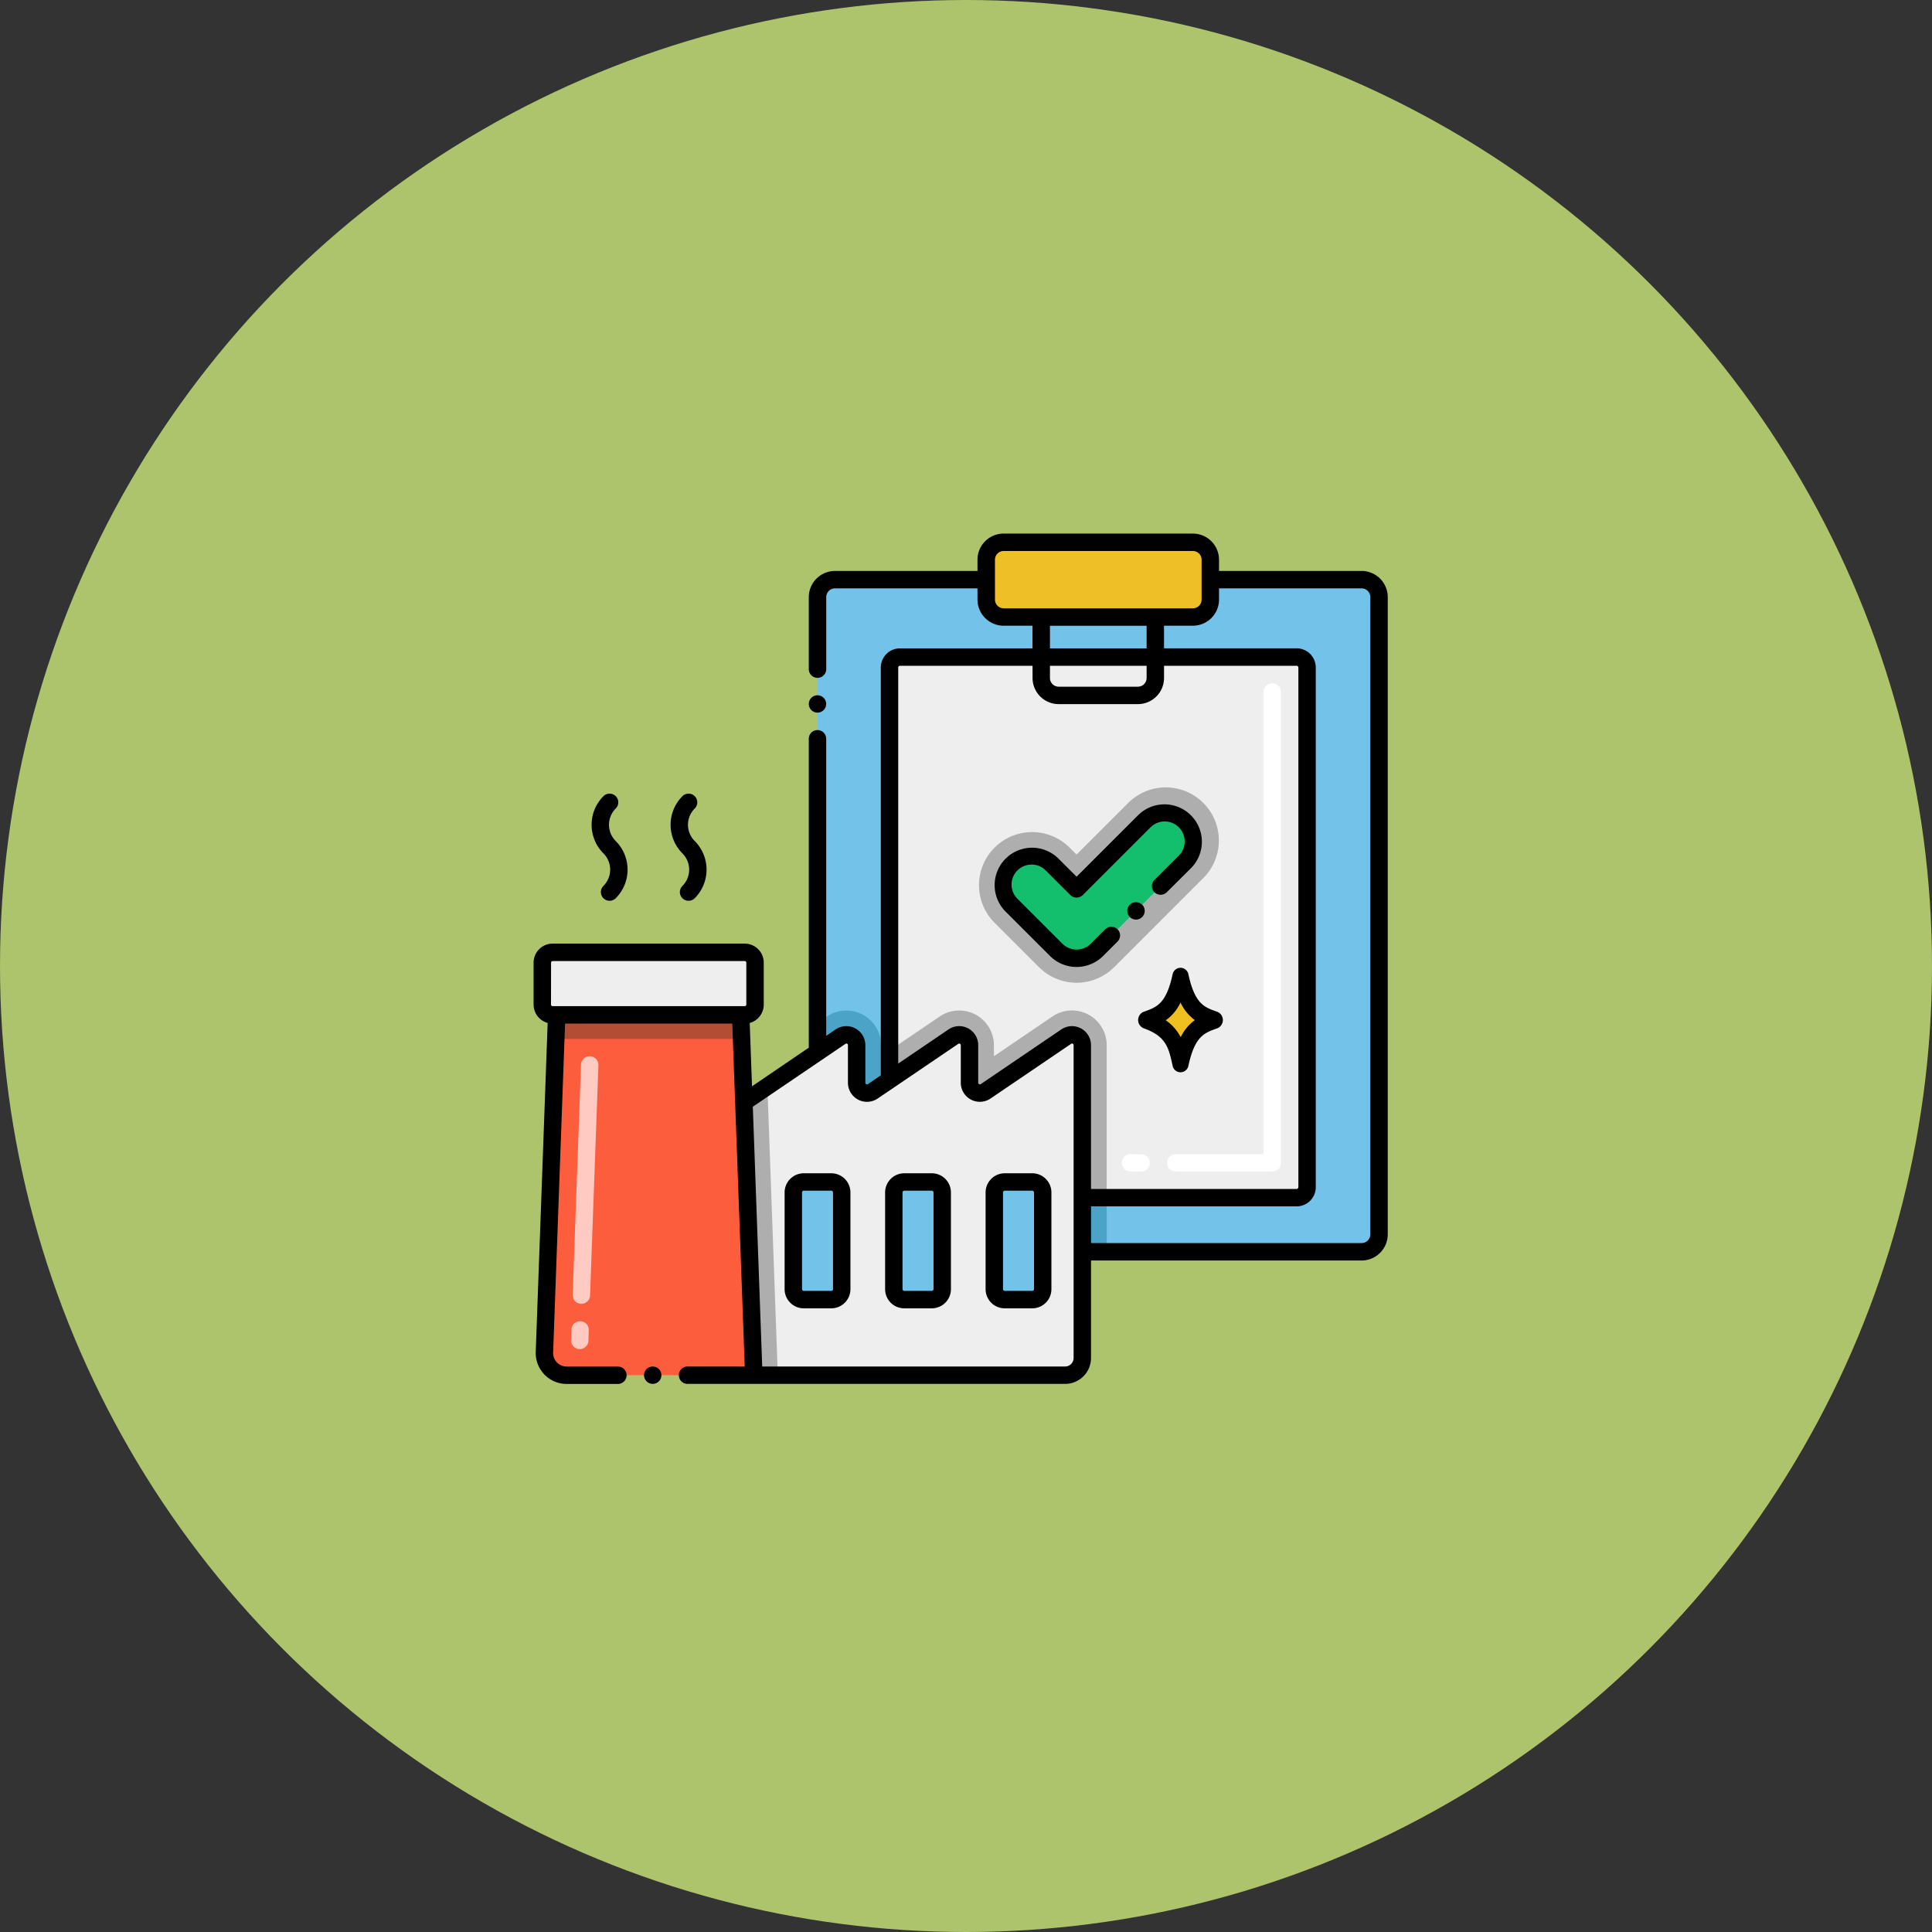 <svg xmlns="http://www.w3.org/2000/svg" width="105" height="105" viewBox="0 0 105 105"><rect x="0" y="0" width="105" height="105" fill="#333333" stroke="none"/><g transform="translate(-1102 -1217)"><circle cx="52.5" cy="52.5" r="52.5" transform="translate(1102 1217)" fill="#adc46c"/><g transform="translate(1124.124 1240.076)"><g transform="translate(31.477 6.396)"><path d="M149.021,9.369v2.169a.947.947,0,0,1-.946.946H137.79a.947.947,0,0,1-.946-.946V9.369a.946.946,0,0,1,.946-.946h10.284A.946.946,0,0,1,149.021,9.369Z" transform="translate(-136.844 -8.423)" fill="#efbf27"/></g><g transform="translate(22.306 8.427)"><path d="M118.912,20.1V54.735a.946.946,0,0,1-.946.946H102.785V44.451a.56.56,0,0,0-.874-.464l-4.38,2.974a.561.561,0,0,1-.876-.464V44.451a.56.56,0,0,0-.874-.464l-3.473,2.357-.909.617a.561.561,0,0,1-.876-.464V44.451a.56.56,0,0,0-.874-.464l-1.253.85V20.1a.947.947,0,0,1,.946-.946h8.224v1.085a.947.947,0,0,0,.946.946H108.8a.947.947,0,0,0,.946-.946V19.153h8.224a.947.947,0,0,1,.946.946Z" transform="translate(-88.394 -19.153)" fill="#72c2e9"/></g><g transform="translate(22.306 31.837)"><path d="M104.11,144.717v11.23h-1.325v-11.23a.56.56,0,0,0-.874-.464l-4.38,2.974a.561.561,0,0,1-.876-.464v-2.046a.56.56,0,0,0-.874-.464l-3.473,2.357-.909.617a.561.561,0,0,1-.876-.464v-2.046a.56.56,0,0,0-.874-.464l-1.253.85v-1.6l.509-.344a1.887,1.887,0,0,1,2.943,1.56v.6l.46-.312,2.729-1.851a1.886,1.886,0,0,1,2.943,1.56v.6l3.188-2.164A1.887,1.887,0,0,1,104.11,144.717Z" transform="translate(-88.394 -142.829)" fill="#4ba4c7"/></g><g transform="translate(26.219 12.635)"><path d="M131.757,41.951V70.194a.568.568,0,0,1-.568.568H119.543V62.473a.56.56,0,0,0-.874-.464l-4.38,2.974a.561.561,0,0,1-.876-.464V62.473a.56.56,0,0,0-.874-.464l-3.473,2.357V41.951a.567.567,0,0,1,.568-.568h21.558a.567.567,0,0,1,.568.568Z" transform="translate(-109.064 -41.383)" fill="#eee"/></g><g transform="translate(31.056 19.761)"><path d="M137.91,88.759l-2.446-2.446a2.886,2.886,0,0,1,4.081-4.081l.405.405,2.764-2.762a2.886,2.886,0,1,1,4.08,4.081l-4.8,4.8A2.889,2.889,0,0,1,137.91,88.759Z" transform="translate(-134.621 -79.03)" fill="#aeaeae"/></g><g transform="translate(38.848 14.055)"><path d="M183.958,75.423h-5.237a.473.473,0,0,1,0-.946h4.764V49.356a.473.473,0,0,1,.946,0V74.949A.473.473,0,0,1,183.958,75.423Zm-7.13,0h-.568a.473.473,0,1,1,0-.946h.568a.473.473,0,0,1,0,.946Z" transform="translate(-175.787 -48.883)" fill="#fff"/></g><g transform="translate(26.219 31.837)"><path d="M120.868,144.717v8.289h-1.325v-8.289a.56.56,0,0,0-.874-.464l-4.38,2.974a.561.561,0,0,1-.876-.464v-2.046a.56.56,0,0,0-.874-.464l-3.473,2.357v-1.6l2.729-1.851a1.886,1.886,0,0,1,2.943,1.56v.6l3.188-2.164A1.887,1.887,0,0,1,120.868,144.717Z" transform="translate(-109.064 -142.829)" fill="#aeaeae"/></g><g transform="translate(7.349 28.68)"><g transform="translate(0.116 3.398)"><path d="M21.361,163.687H11.193a1.2,1.2,0,0,1-1.206-1.25l.617-17.027.047-1.309h10l.047,1.309.125,3.441Z" transform="translate(-9.986 -144.102)" fill="#fc5d3d"/></g><g transform="translate(1.561 5.649)"><path d="M18.076,171.91a.473.473,0,0,1-.456-.49l.02-.567a.473.473,0,1,1,.946.034l-.02.567A.473.473,0,0,1,18.076,171.91Zm.089-2.459a.473.473,0,0,1-.456-.49l.453-12.509a.473.473,0,1,1,.946.034L18.655,169A.473.473,0,0,1,18.165,169.451Z" transform="translate(-17.62 -155.996)" fill="#ffcac2"/></g><g transform="translate(0.733 3.399)"><path d="M23.34,145.415h-10.1l.047-1.309h10Z" transform="translate(-13.245 -144.106)" fill="#b14e34"/></g><g transform="translate(10.954 4.483)"><path d="M85.639,150.4V167.4a.934.934,0,0,1-.935.933H67.78L67.244,153.5l1.278-.869,2.726-1.849,1.253-.85a.56.56,0,0,1,.874.464v2.046a.561.561,0,0,0,.876.464l.909-.617,3.473-2.357a.56.56,0,0,1,.874.464v2.046a.561.561,0,0,0,.876.464l4.38-2.974a.56.56,0,0,1,.874.464Z" transform="translate(-67.244 -149.834)" fill="#eee"/></g><g transform="translate(10.953 7.281)"><path d="M69.089,180.32h-1.31l-.536-14.836,1.278-.867Z" transform="translate(-67.242 -164.617)" fill="#aeaeae"/></g><path d="M20.936,126.711v2.277a.56.56,0,0,1-.561.561H9.936a.56.56,0,0,1-.561-.561v-2.277a.56.56,0,0,1,.561-.561H20.375A.56.56,0,0,1,20.936,126.711Z" transform="translate(-9.375 -126.15)" fill="#eee"/><g transform="translate(13.643 12.482)"><path d="M83.513,198.485H82.018a.568.568,0,0,1-.568-.568v-5.258a.568.568,0,0,1,.568-.568h1.495a.568.568,0,0,1,.568.568v5.258A.568.568,0,0,1,83.513,198.485Z" transform="translate(-81.45 -192.091)" fill="#72c2e9"/></g><g transform="translate(19.104 12.482)"><path d="M112.365,198.485H110.87a.568.568,0,0,1-.568-.568v-5.258a.568.568,0,0,1,.568-.568h1.495a.568.568,0,0,1,.568.568v5.258A.568.568,0,0,1,112.365,198.485Z" transform="translate(-110.302 -192.091)" fill="#72c2e9"/></g><g transform="translate(24.565 12.482)"><path d="M141.217,198.485h-1.495a.568.568,0,0,1-.568-.568v-5.258a.568.568,0,0,1,.568-.568h1.495a.568.568,0,0,1,.568.568v5.258A.568.568,0,0,1,141.217,198.485Z" transform="translate(-139.154 -192.091)" fill="#72c2e9"/></g></g><g transform="translate(32.38 21.087)"><path d="M151.529,88.7l-4.8,4.8a1.566,1.566,0,0,1-2.207,0l-2.446-2.446a1.561,1.561,0,1,1,2.207-2.207l1.342,1.342,3.7-3.7a1.561,1.561,0,1,1,2.207,2.207Z" transform="translate(-141.616 -86.034)" fill="#13bf6d"/></g><g transform="translate(39.733 29.525)"><path d="M182.329,135.92c-.208-.959-.346-1.593-1.565-2.023a.484.484,0,0,1,0-.9c.707-.249,1.218-.429,1.565-2.023a.438.438,0,0,1,.864,0c.355,1.631.887,1.784,1.565,2.023a.484.484,0,0,1,0,.9c-.708.249-1.219.43-1.565,2.023a.438.438,0,0,1-.864,0Z" transform="translate(-180.46 -130.611)"/><g transform="translate(1.501 1.883)"><path d="M189.965,141.519a2.464,2.464,0,0,0-.766.926,2.569,2.569,0,0,0-.811-.918,2.467,2.467,0,0,0,.8-.965A2.524,2.524,0,0,0,189.965,141.519Z" transform="translate(-188.388 -140.561)" fill="#f0c020"/></g></g><g transform="translate(21.832 14.709)"><circle cx="0.473" cy="0.473" r="0.473"/></g><g transform="translate(20.518 40.689)"><path d="M79.99,196.931h1.495a1.042,1.042,0,0,0,1.041-1.041v-5.258a1.042,1.042,0,0,0-1.041-1.041H79.99a1.042,1.042,0,0,0-1.041,1.041v5.258A1.042,1.042,0,0,0,79.99,196.931Zm-.095-6.3a.1.1,0,0,1,.095-.095h1.495a.1.1,0,0,1,.095.095v5.258a.1.1,0,0,1-.095.095H79.99a.1.1,0,0,1-.095-.095Z" transform="translate(-78.949 -189.591)"/></g><g transform="translate(25.98 40.689)"><path d="M108.843,196.931h1.495a1.042,1.042,0,0,0,1.041-1.041v-5.258a1.042,1.042,0,0,0-1.041-1.041h-1.495a1.042,1.042,0,0,0-1.041,1.041v5.258A1.042,1.042,0,0,0,108.843,196.931Zm-.095-6.3a.1.1,0,0,1,.095-.095h1.495a.1.1,0,0,1,.095.095v5.258a.1.1,0,0,1-.095.095h-1.495a.1.1,0,0,1-.095-.095Z" transform="translate(-107.802 -189.591)"/></g><g transform="translate(31.441 40.689)"><path d="M137.694,196.931h1.495a1.042,1.042,0,0,0,1.041-1.041v-5.258a1.042,1.042,0,0,0-1.041-1.041h-1.495a1.042,1.042,0,0,0-1.041,1.041v5.258A1.042,1.042,0,0,0,137.694,196.931Zm-.095-6.3a.1.1,0,0,1,.095-.095h1.495a.1.1,0,0,1,.095.095v5.258a.1.1,0,0,1-.095.095h-1.495a.1.1,0,0,1-.095-.095Z" transform="translate(-136.653 -189.591)"/></g><g transform="translate(6.876 5.923)"><path d="M15.243,51.19a.473.473,0,0,0,0,.946H35.762A1.409,1.409,0,0,0,37.17,50.73v-5.3H51.877a1.424,1.424,0,0,0,1.42-1.42V9.373a1.423,1.423,0,0,0-1.42-1.42h-7.75V7.343a1.421,1.421,0,0,0-1.42-1.42H32.423A1.421,1.421,0,0,0,31,7.343v.611H23.252a1.425,1.425,0,0,0-1.42,1.42v3.916a.474.474,0,0,0,.948,0,0,0,0,0,0,0,0V9.373a.477.477,0,0,1,.473-.473H31v.611a1.425,1.425,0,0,0,1.42,1.42h1.569v1.23H26.787A1.042,1.042,0,0,0,25.746,13.2V35.368l-.7.474a.088.088,0,0,1-.14-.071V33.725a1.034,1.034,0,0,0-1.613-.855l-.515.35V17.075a.473.473,0,1,0-.946,0V33.862l-3.086,2.1-.124-3.442a1.035,1.035,0,0,0,.762-1V29.241a1.035,1.035,0,0,0-1.034-1.034H7.91a1.035,1.035,0,0,0-1.034,1.034v2.277a1.035,1.035,0,0,0,.764,1l-.648,17.88a1.682,1.682,0,0,0,1.679,1.741h2.786a.473.473,0,0,0,0-.946H8.671a.735.735,0,0,1-.734-.744l.649-17.894h9.088l.676,18.638ZM51.877,8.9a.475.475,0,0,1,.473.473V44.008a.473.473,0,0,1-.473.473H37.171V42.487H48.344a1.042,1.042,0,0,0,1.041-1.041V13.2a1.042,1.042,0,0,0-1.041-1.041H41.138v-1.23h1.569a1.421,1.421,0,0,0,1.42-1.42V8.9ZM31.95,7.343a.474.474,0,0,1,.473-.473H42.707a.474.474,0,0,1,.473.473c0,2.24,0-.073,0,2.169a.473.473,0,0,1-.473.473H32.423a.475.475,0,0,1-.472-.473Zm2.989,3.589h5.253v1.23H34.939Zm0,2.177h5.253v.662a.474.474,0,0,1-.473.473H35.412a.474.474,0,0,1-.473-.473Zm-8.247.095a.094.094,0,0,1,.095-.095h7.206v.662a1.421,1.421,0,0,0,1.42,1.42h4.306a1.421,1.421,0,0,0,1.42-1.42v-.662h7.206a.094.094,0,0,1,.095.095V41.446a.1.1,0,0,1-.095.095H37.17V33.725a1.034,1.034,0,0,0-1.613-.855l-4.378,2.972a.088.088,0,0,1-.139-.071V33.725a1.033,1.033,0,0,0-1.613-.855l-2.734,1.856V13.2Zm-2.867,20.45a.086.086,0,0,1,.135.072v2.046a1.035,1.035,0,0,0,1.616.855l4.383-2.974a.086.086,0,0,1,.134.073v2.046a1.035,1.035,0,0,0,1.615.855l4.38-2.973a.086.086,0,0,1,.136.072V44.948s0,0,0,.007,0,0,0,.007v5.768a.461.461,0,0,1-.462.46H19.3l-.51-14.117Zm-16-4.412a.087.087,0,0,1,.088-.087H18.349a.087.087,0,0,1,.088.087v2.277a.087.087,0,0,1-.088.087H7.91a.087.087,0,0,1-.088-.087Z" transform="translate(-6.876 -5.923)"/></g><g transform="translate(12.877 51.19)"><circle cx="0.473" cy="0.473" r="0.473"/></g><g transform="translate(39.142 25.958)"><path d="M177.477,111.905a.474.474,0,1,0,.67,0A.485.485,0,0,0,177.477,111.905Z" transform="translate(-177.339 -111.771)"/></g><g transform="translate(31.905 20.613)"><path d="M142.15,91.8a2.04,2.04,0,0,0,2.875,0l.789-.787a.476.476,0,0,0,0-.67.487.487,0,0,0-.67,0l-.787.787a1.091,1.091,0,0,1-1.537,0l-2.447-2.446a1.087,1.087,0,0,1,1.539-1.537l1.342,1.342a.485.485,0,0,0,.668,0l3.7-3.7a1.087,1.087,0,0,1,1.537,1.537l-1.338,1.338a.47.47,0,0,0,0,.67.485.485,0,0,0,.668,0L149.829,87a2.034,2.034,0,0,0-2.875-2.877l-3.365,3.364-1.009-1.007a2.034,2.034,0,0,0-2.875,2.877Z" transform="translate(-139.108 -83.529)"/></g><g transform="translate(10.027 20.056)"><path d="M24.165,86.273a.473.473,0,0,0,.669,0,2.2,2.2,0,0,0,0-3.108,1.25,1.25,0,0,1,0-1.769.473.473,0,1,0-.669-.669,2.2,2.2,0,0,0,0,3.108,1.251,1.251,0,0,1,0,1.769A.473.473,0,0,0,24.165,86.273Z" transform="translate(-23.521 -80.588)"/></g><g transform="translate(14.32 20.056)"><path d="M46.846,86.273a.473.473,0,0,0,.669,0,2.2,2.2,0,0,0,0-3.108,1.25,1.25,0,0,1,0-1.769.473.473,0,0,0-.669-.669,2.2,2.2,0,0,0,0,3.108,1.251,1.251,0,0,1,0,1.769A.473.473,0,0,0,46.846,86.273Z" transform="translate(-46.202 -80.588)"/></g></g></g></svg>